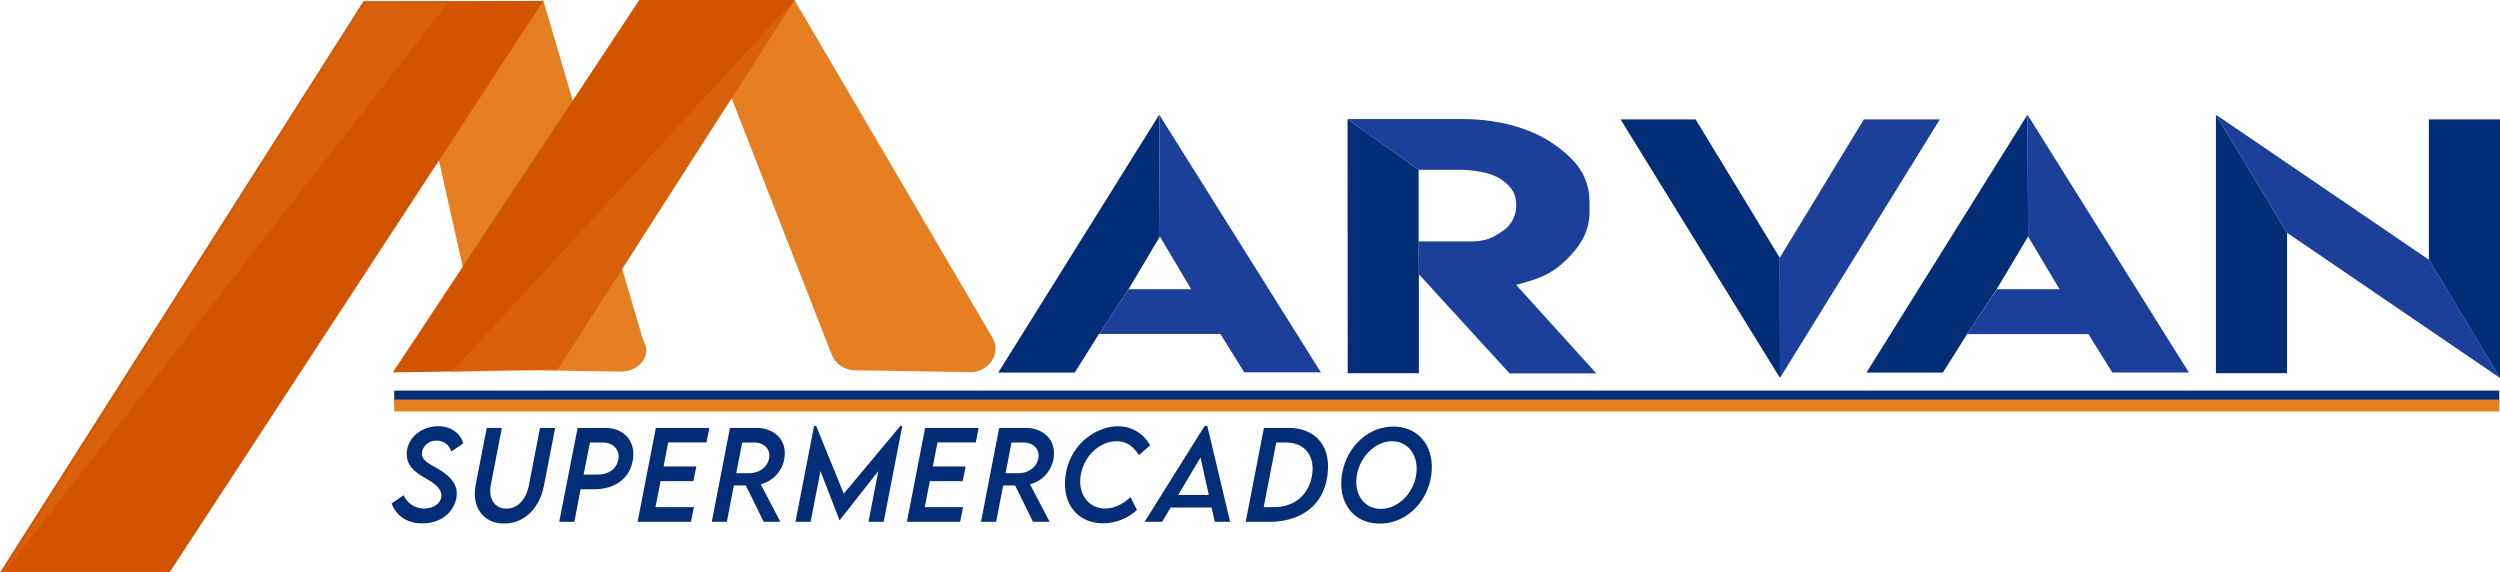 <svg xmlns="http://www.w3.org/2000/svg" viewBox="0 0 838.45 192"><title>logo</title><g id="Layer_2" data-name="Layer 2"><path d="M394.29,92.33l-.22-40.87-54,86.5h25.63c2.73-4.33,5.47-8.6,8.12-12.94l.15.06,9.75-15Z" transform="translate(-5.28 -13)" style="fill:#032d77"/><path d="M394.07,51.46l.22,40.87L404.78,110h-21l-9.75,15h40.55c2.66,4.28,5.32,8.61,8,12.88h25.7Z" transform="translate(-5.28 -13)" style="fill:#1c4099"/><polygon points="475.78 56.94 451.93 39.94 452 125.17 475.86 125.17 475.86 91.9 475.78 80.92 475.78 56.94" style="fill:#032d77"/><path d="M513.77,108.55c7.83-2.11,12-3.59,17.07-8.66s7.53-9.72,7.53-16.06V81.19c0-8.18-3.33-13.68-11.52-19.54s-19.5-8.71-31-8.71H457.2l23.86,17h13.37c4.94,0,11.15.9,14.62,3.44s4.72,4.85,4.72,8.34a10.1,10.1,0,0,1-4.72,8.87c-3.47,2.48-6,3.38-10.93,3.38l-17.06,0,.07,11,30.43,33.27h29.1Z" transform="translate(-5.28 -13)" style="fill:#1c4099"/><polygon points="630.13 40.04 625.1 40.04 596.89 86.46 596.97 126.76 650.58 40.04 630.13 40.04" style="fill:#1c4099"/><polygon points="568.68 40.04 564.84 40.04 563.88 40.04 548.22 40.04 543.5 40.04 596.97 126.76 596.89 86.46 568.68 40.04" style="fill:#032d77"/><path d="M685.25,51.46l.22,40.87L696,110h-21L665,125l.15.06H705.7c2.66,4.28,5.32,8.61,8,12.88h25.7Z" transform="translate(-5.28 -13)" style="fill:#1c4099"/><path d="M685.47,92.33l-.22-40.87-54,86.5h25.63c2.73-4.33,5.46-8.6,8.12-12.94l9.9-15Z" transform="translate(-5.28 -13)" style="fill:#032d77"/><polygon points="743.18 125.17 767.03 125.17 767.03 78.07 743.18 38.46 743.18 125.17" style="fill:#032d77"/><polygon points="743.18 38.46 767.03 78.07 838.45 126.76 814.59 87.1 743.18 38.46" style="fill:#1c4099"/><polygon points="814.59 40.04 814.59 87.1 838.45 126.76 838.45 40.04 814.59 40.04" style="fill:#032d77"/><path d="M143,24.38l24.15,108c1.2,2.77,4.32,4.63,7.85,4.68l38.37.56c6.54.09,10.75-5.74,7.6-10.51L187.48,13.12" transform="translate(-5.28 -13)" style="fill:#e67e22"/><path d="M237.83,13.12,284.24,132a8.5,8.5,0,0,0,7.86,5.19l38.37.62c6.53.1,10.75-6.35,7.6-11.64L271.73,13" transform="translate(-5.28 -13)" style="fill:#e67e22"/><polyline points="131.74 124.9 214.4 0 266.46 0 187 123.95" style="fill:#d35400"/><polyline points="151.21 125 266.46 0 187 123.95" style="fill:#e67e22;opacity:0.3"/><polyline points="182.21 0.31 56.85 192 0 192 121.93 0.41" style="fill:#d35400"/><polyline points="150.21 1 1.21 192 1 192 122.21 1" style="fill:#e67e22;opacity:0.3"/><path d="M136.62,181.85l4-2.76a7.61,7.61,0,0,0,6.9,4.46c2.6,0,5.23-1.27,5.72-3.67.65-3.27-3.4-5.42-5.8-6.82-3.07-1.8-6.62-4.32-5.55-9.55.92-4.44,5.28-7.56,10.43-7.56,4.26,0,7.52,2.5,8.32,5.76l-4,2.72a5,5,0,0,0-5-3.64,4.81,4.81,0,0,0-4.82,3.71c-.51,2.76,2.46,4.07,5.19,5.63,4.44,2.6,7.21,5.62,6.29,10.06-1,4.8-5.25,8.34-11.42,8.34C141.48,188.53,138.05,185.68,136.62,181.85Z" transform="translate(-5.28 -13)" style="fill:#032d77"/><path d="M164.79,175.68l3.73-19.16h5.07l-3.71,19.14c-.88,4.55,1.33,7.93,5.2,7.93,3.57,0,6.58-2.7,7.6-7.93l3.71-19.14h5.08l-3.72,19.16c-1.64,8.43-7.07,12.91-13.47,12.91C167.25,188.59,163.4,182.86,164.79,175.68Z" transform="translate(-5.28 -13)" style="fill:#032d77"/><path d="M199,156.52h9.41c5.66,0,10.12,4,9.14,10.58-.88,6-5.64,10-13.12,10H200L197.91,188h-5.08Zm13.69,10.54c.51-3.49-2-5.64-5.22-5.64h-4.33L201,172.18l4.31,0C209.55,172.22,212.15,170.17,212.64,167.06Z" transform="translate(-5.28 -13)" style="fill:#032d77"/><path d="M229.38,161.38l-1.56,8.07h11l-1,4.92h-11l-1.7,8.71H238l-1,4.92H219.12l6.12-31.48h17.93l-.94,4.86Z" transform="translate(-5.28 -13)" style="fill:#032d77"/><path d="M260.41,175.42,267,188h-5.59l-6-12.19h-4L249.05,188H244l6.09-31.48h9.08c5.32,0,10.2,3.71,9.17,10.17A10.65,10.65,0,0,1,260.41,175.42Zm-2.09-14H254.2l-2,10.29h4.12c3.93,0,6.47-2.32,6.92-5.14C263.7,163.45,261.35,161.42,258.32,161.42Z" transform="translate(-5.28 -13)" style="fill:#032d77"/><path d="M307.9,155.83,301.65,188h-5.1l3.3-17-13,16.5h0L280.45,171l-3.3,17h-5.09l6.25-32.17H279l9.26,22.74,19-22.74Z" transform="translate(-5.28 -13)" style="fill:#032d77"/><path d="M319.69,161.38l-1.56,8.07h11l-1,4.92h-11l-1.7,8.71h12.85l-1,4.92H309.44l6.11-31.48h17.93l-.93,4.86Z" transform="translate(-5.28 -13)" style="fill:#032d77"/><path d="M350.73,175.42,357.31,188h-5.58l-6-12.19h-4L339.36,188h-5.07l6.09-31.48h9.08c5.31,0,10.2,3.71,9.16,10.17A10.62,10.62,0,0,1,350.73,175.42Zm-2.09-14h-4.12l-2,10.29h4.12c3.93,0,6.46-2.32,6.91-5.14C354,163.45,351.67,161.42,348.64,161.42Z" transform="translate(-5.28 -13)" style="fill:#032d77"/><path d="M362.74,171.89C364.6,161,374,155.58,381,156a12,12,0,0,1,10,6.37l-3.75,3.3c-2.07-3.3-4.46-4.69-7.43-4.69-5.48,0-10.74,4.59-12,10.92-1.27,6.52,2.31,11.64,8.17,11.64,3.18,0,5.87-1.55,8.45-3.79l2.15,4.28a16.92,16.92,0,0,1-11.31,4.47C366.38,188.51,361.1,181.44,362.74,171.89Z" transform="translate(-5.28 -13)" style="fill:#032d77"/><path d="M411.63,183.21H397.9L395.05,188h-5.9l20.12-32.13h.92L417.84,188h-5.15Zm-.94-4.23-2.79-12.56L400.42,179Z" transform="translate(-5.28 -13)" style="fill:#032d77"/><path d="M450.5,172.3C448.64,186.4,436,188,431.65,188h-8.59l6.11-31.48h8.6C444.31,156.5,452,160.64,450.5,172.3Zm-13.73-10.88h-3.46l-4.22,21.66h3.52c6.95,0,11.76-4.34,12.73-10.82C446.44,165.07,442,161.42,436.77,161.42Z" transform="translate(-5.28 -13)" style="fill:#032d77"/><path d="M455.31,172.34c1.4-9.63,9.2-16.68,17.95-16.27,8.34.37,13.39,7.34,12,16.52-1.45,9.65-9.32,16.46-17.95,16C459.06,188.25,454,181.46,455.31,172.34Zm24.9.15c1.09-6.42-2.44-11.38-7.87-11.5-5.59-.12-10.88,4.92-12,11.37-1.07,6.28,2.35,11.19,7.84,11.32S479.1,178.94,480.21,172.49Z" transform="translate(-5.28 -13)" style="fill:#032d77"/><rect x="132.21" y="131" width="706" height="4" style="fill:#032d77"/><rect x="132.21" y="134" width="706" height="4" style="fill:#e67e22"/></g></svg>